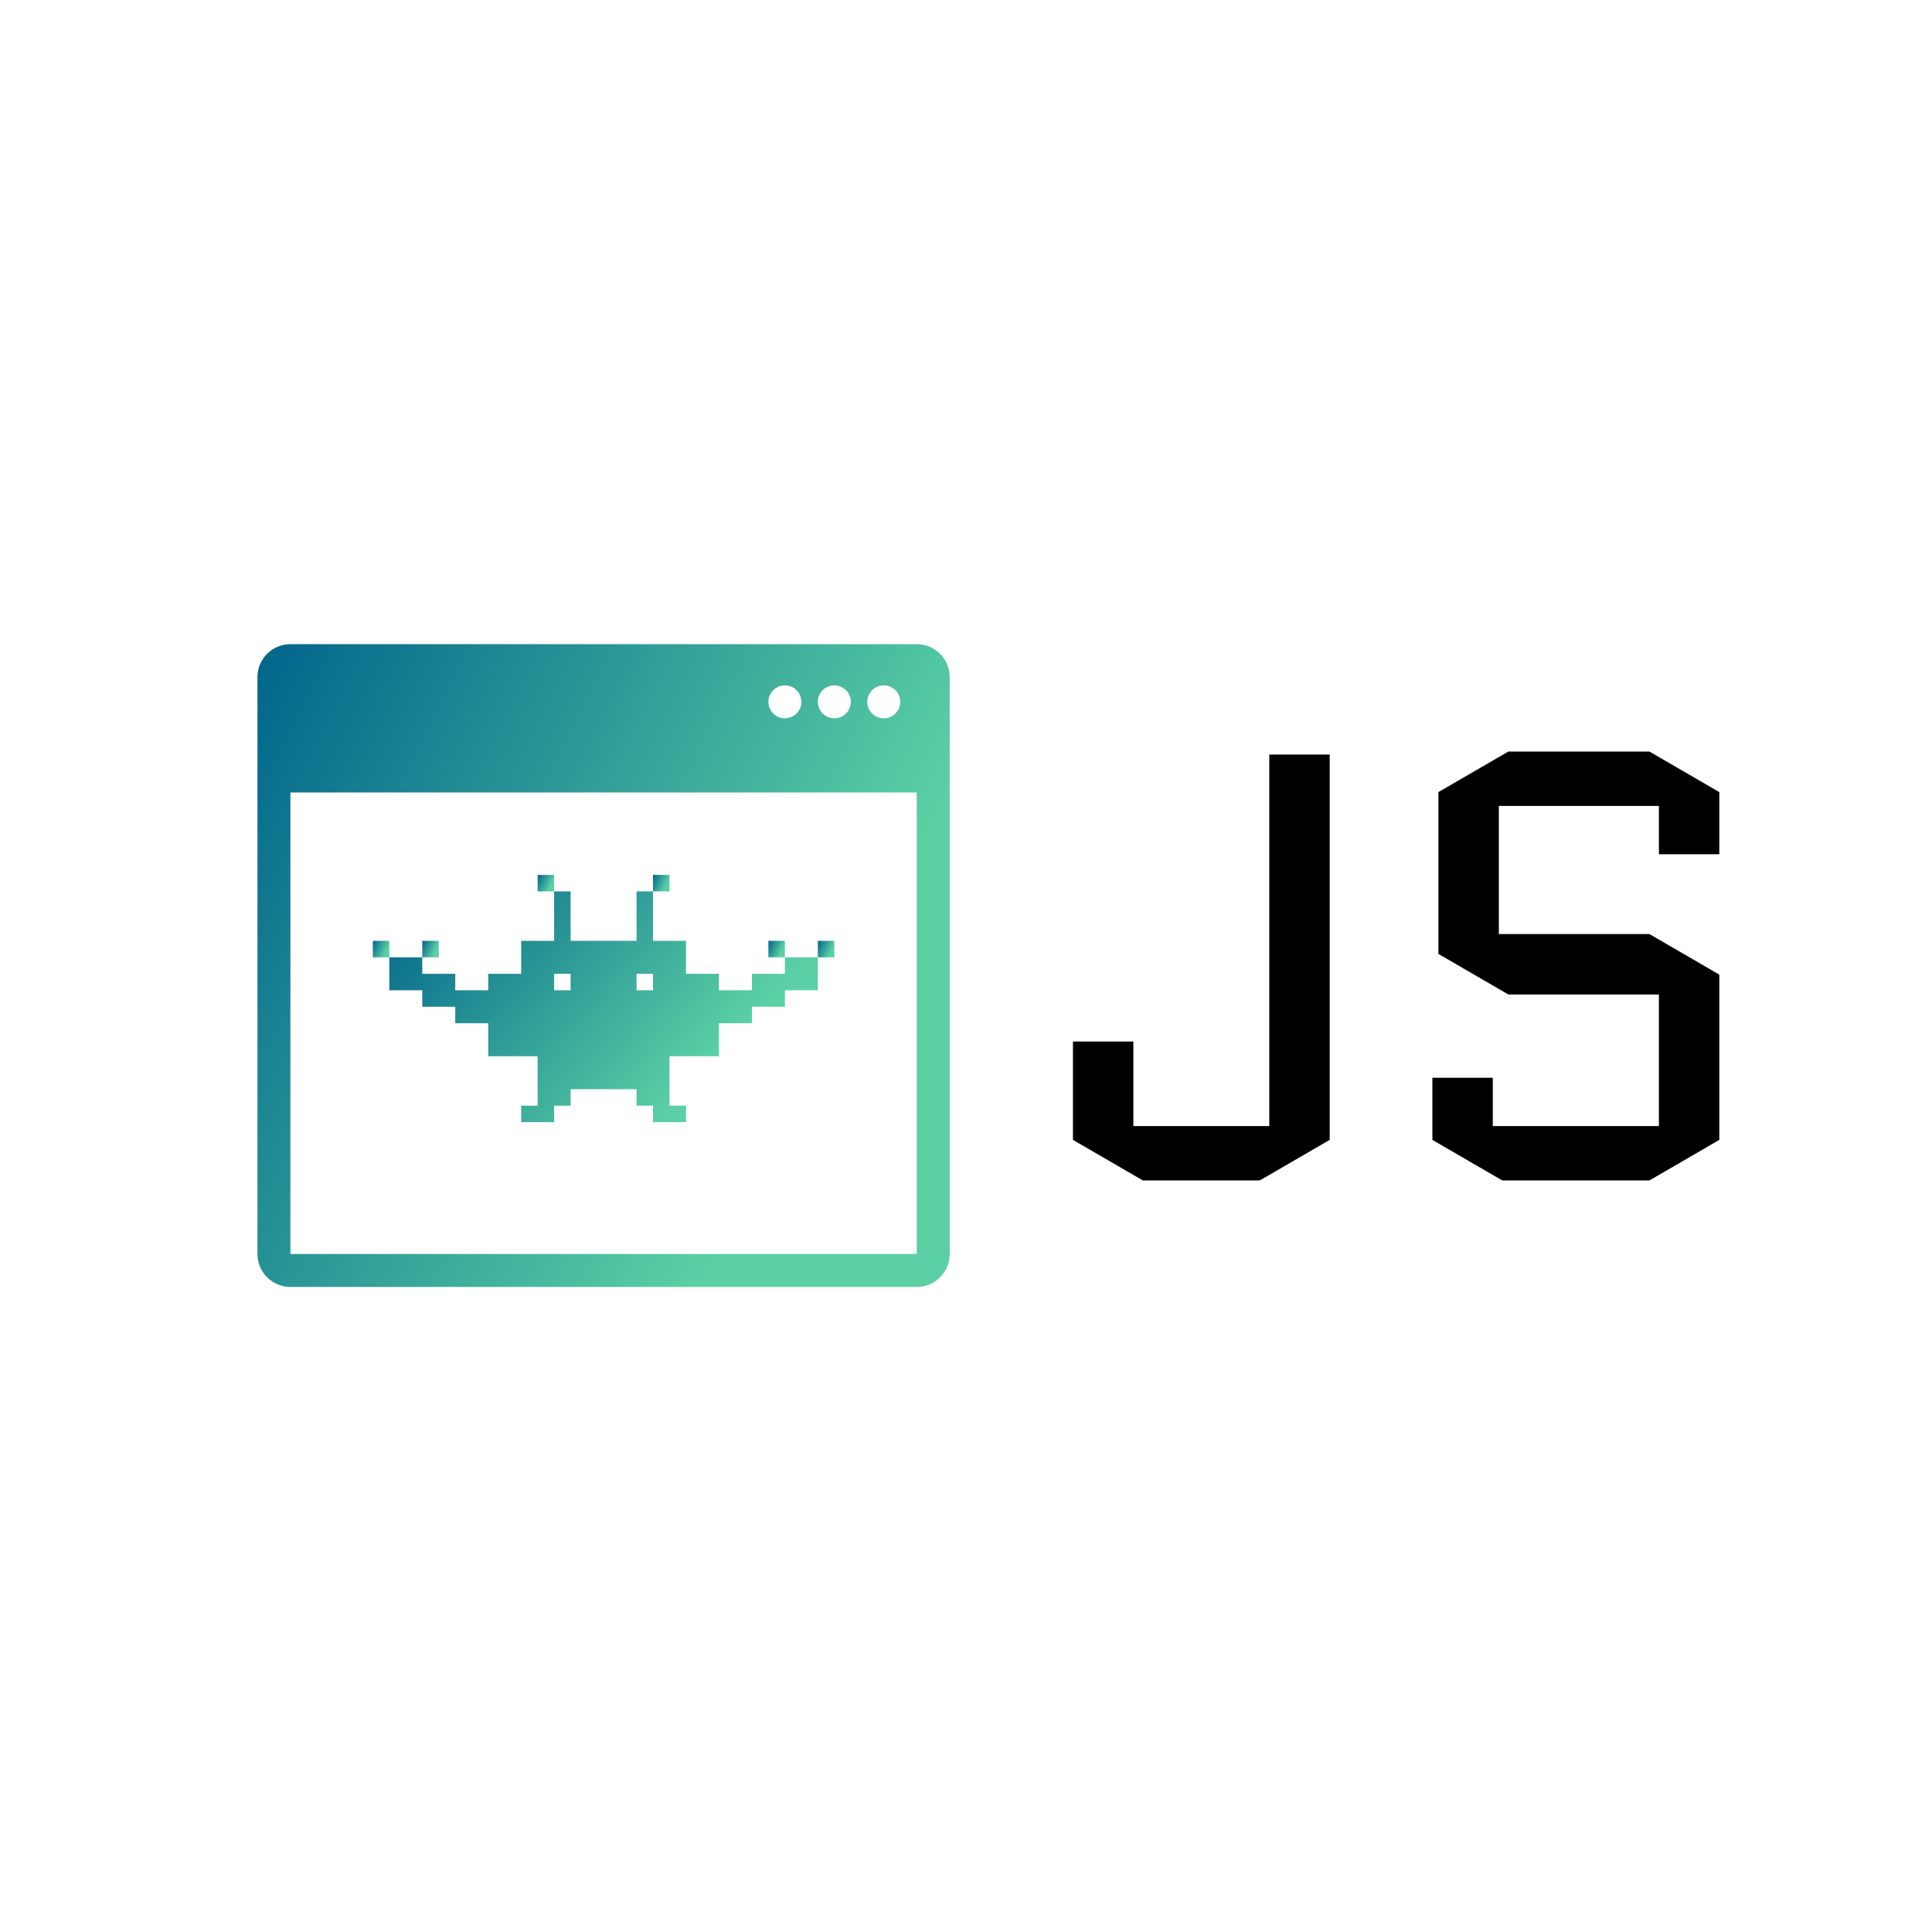 <svg data-v-1084b650="" xmlns="http://www.w3.org/2000/svg" viewBox="0 0 300 300"><!----> <!----> <rect data-v-1084b650="" fill="#ffffff" x="0" y="0" width="300px" height="300px" class="logo-background-square"></rect> <!----> <g data-v-1084b650="" id="5693b3dc-32a8-eb26-25cf-84d2ac02df3c" fill="#000000" transform="matrix(6.7,0,0,6.7,164.732,83.134)"><path d="M4.83 13.69L1.68 13.69L1.68 11.73L0.28 11.73L0.28 14.01L1.90 14.95L4.61 14.95L6.23 14.01L6.23 5.08L4.83 5.08ZM8.75 9.70L10.37 10.64L13.86 10.64L13.86 13.69L10.01 13.69L10.01 12.57L8.61 12.57L8.61 14.01L10.23 14.95L13.64 14.95L15.26 14.01L15.26 10.18L13.64 9.24L10.15 9.24L10.15 6.27L13.86 6.27L13.86 7.39L15.26 7.39L15.26 5.95L13.64 5.01L10.37 5.01L8.75 5.95Z"></path></g> <linearGradient data-v-1084b650="" gradientTransform="rotate(25)" id="e0916fb5-cdba-310c-cac9-3b6444055790" x1="0%" y1="0%" x2="100%" y2="0%"><stop data-v-1084b650="" offset="0%" style="stop-color: rgb(1, 100, 139); stop-opacity: 1;"></stop> <stop data-v-1084b650="" offset="100%" style="stop-color: rgb(91, 208, 164); stop-opacity: 1;"></stop></linearGradient> <g data-v-1084b650="" id="c94a0ea7-192b-77ab-3f04-90173995d461" fill="url(#e0916fb5-cdba-310c-cac9-3b6444055790)" stroke="none" transform="matrix(0.546,0,0,0.546,11.824,66.753)"><svg xmlns="http://www.w3.org/2000/svg" xmlns:xlink="http://www.w3.org/1999/xlink" version="1.1" x="0px" y="0px" viewBox="0 0 64 64" enable-background="new 0 0 64 64" xml:space="preserve"><path d="M53,15c0-1.104-0.896-2-2-2H13c-1.104,0-2,0.896-2,2v35c0,1.104,0.896,2,2,2h38c1.104,0,2-0.896,2-2V15z M49,15.5  c0.553,0,1,0.447,1,1s-0.447,1-1,1s-1-0.447-1-1S48.447,15.5,49,15.5z M46,15.5c0.553,0,1,0.447,1,1s-0.447,1-1,1s-1-0.447-1-1  S45.447,15.5,46,15.5z M43,15.5c0.553,0,1,0.447,1,1s-0.447,1-1,1s-1-0.447-1-1S42.447,15.5,43,15.5z M51,50H13V22h38V50z"></path><rect x="45" y="31" width="1" height="1"></rect><rect x="42" y="31" width="1" height="1"></rect><rect x="35" y="27" width="1" height="1"></rect><rect x="28" y="27" width="1" height="1"></rect><rect x="18" y="31" width="1" height="1"></rect><rect x="21" y="31" width="1" height="1"></rect><path d="M43,32v1h-2v1h-2v-1h-2v-2h-2v-3h-1v3h-4v-3h-1v3h-2v2h-2v1h-2v-1h-2v-1h-2v2h2v1h2v1h2v2h3v2v1h-1v1h2v-1h1v-1h4v1h1v1h2  v-1h-1v-1v-2h3v-2h2v-1h2v-1h2v-2H43z M30,34h-1v-1h1V34z M35,34h-1v-1h1V34z"></path></svg></g></svg>